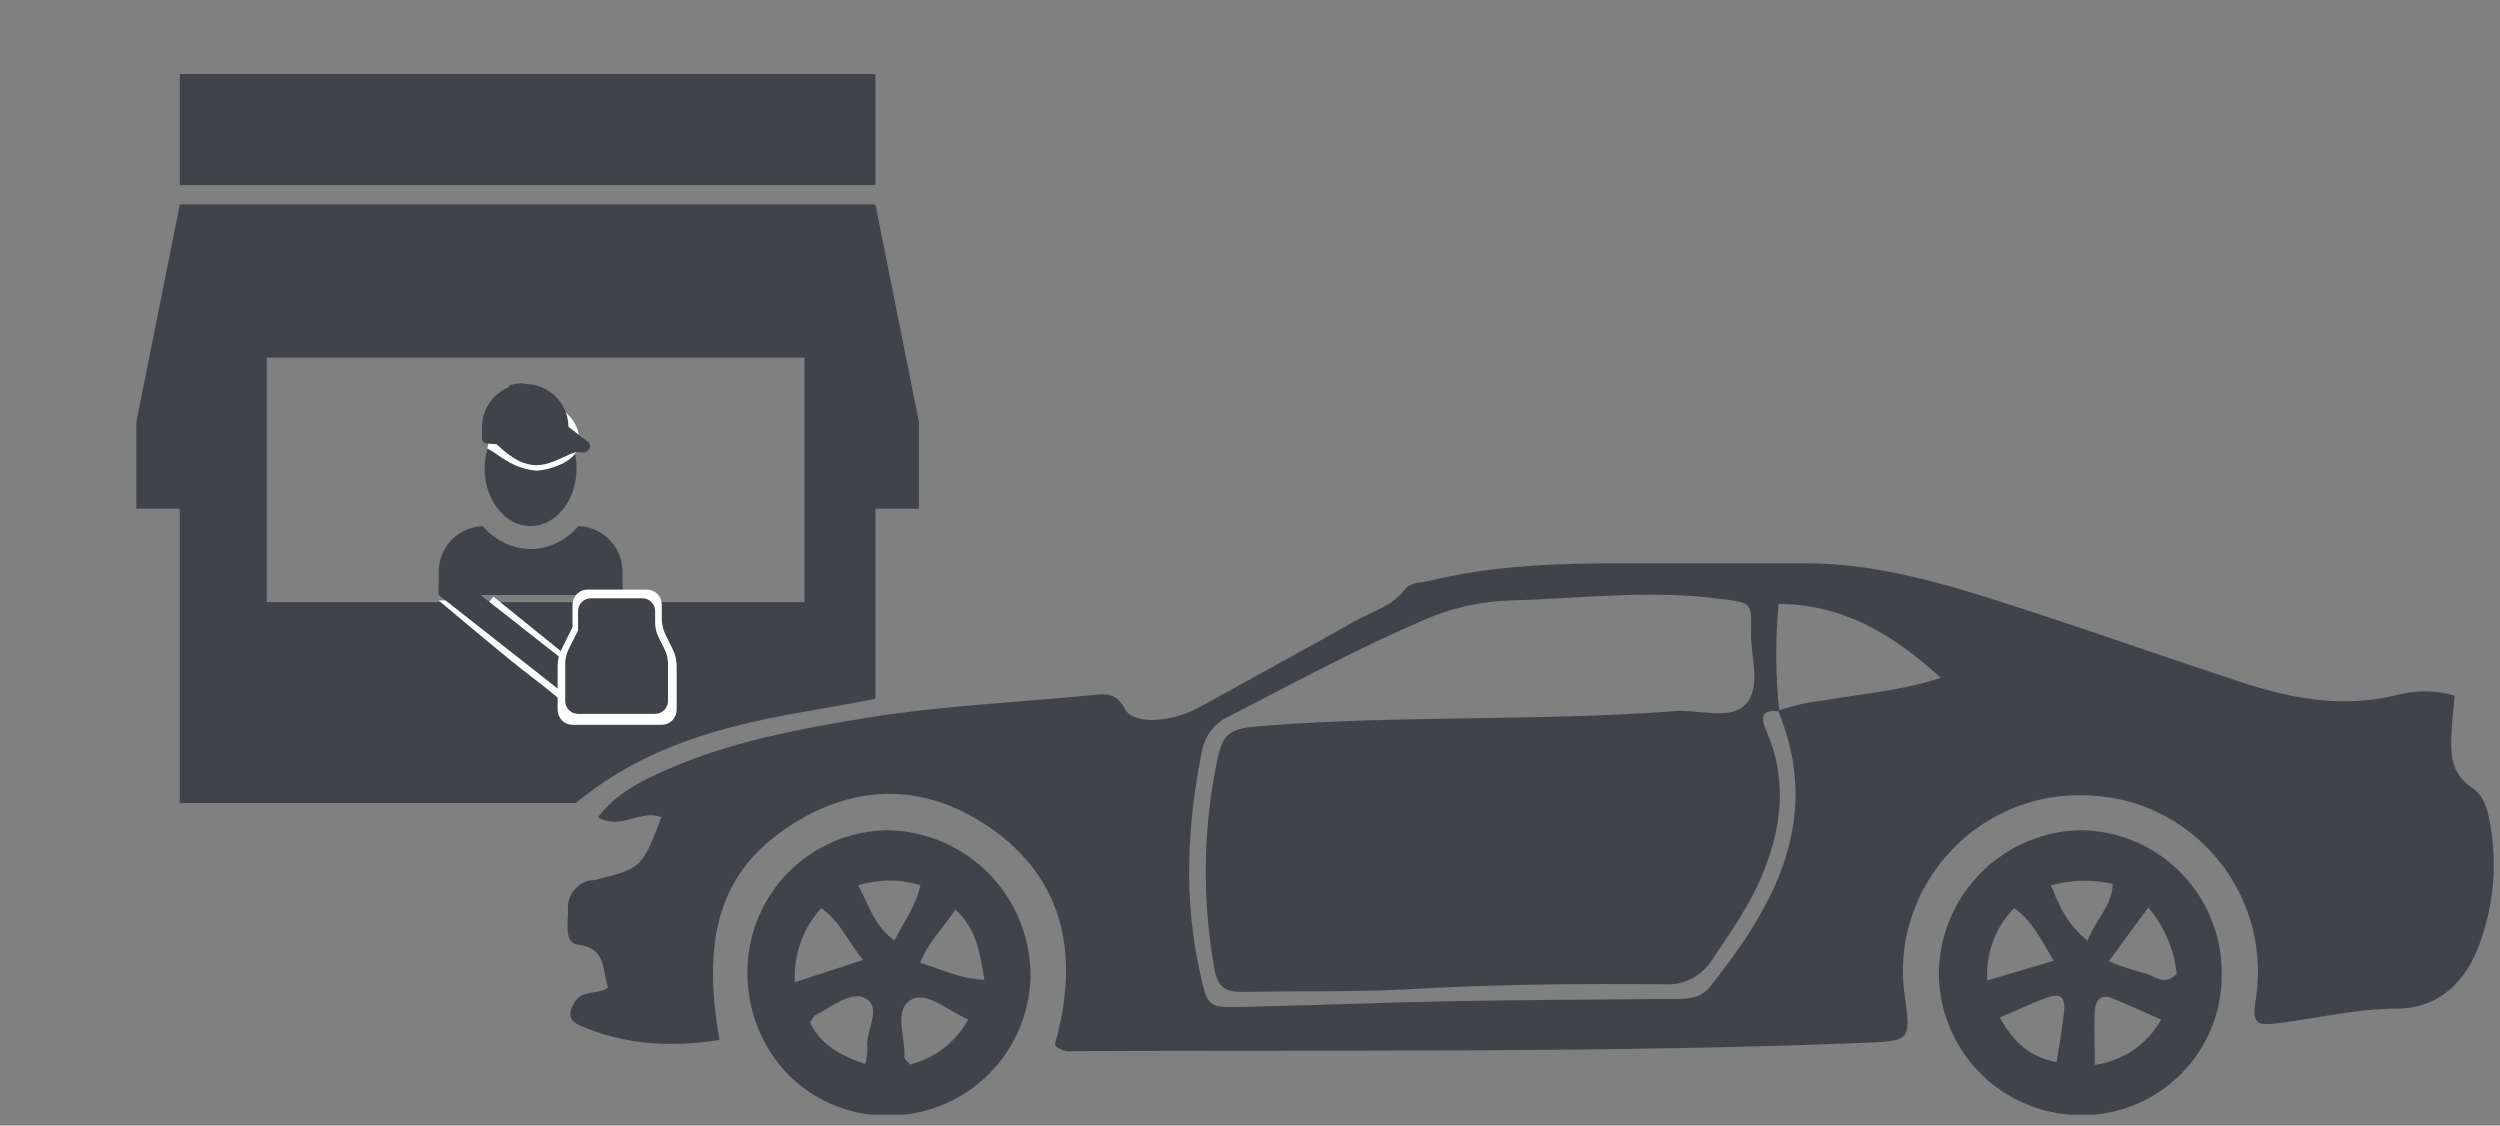 <svg width="211" height="95" viewBox="0 0 211 95" fill="none" xmlns="http://www.w3.org/2000/svg">
<rect x="0" y="0" width="211" height="95" fill="#808080" stroke="none"/>
<g clip-path="url(#clip0_1453_14762)">
<path d="M67.903 50.82H22.516V30.181H67.903M77.556 42.939V35.601L73.887 17.254H15.177L11.508 35.601V42.939H15.177V67.778H48.597C56.726 61.004 66.824 60.46 73.887 58.972V42.939M73.887 6.246H15.177V15.617H73.887V6.246Z" fill="#41434B"/>
<g clip-path="url(#clip1_1453_14762)">
<path d="M44.783 34.696C42.648 34.696 40.902 36.869 40.902 39.546C40.902 42.224 42.648 44.397 44.783 44.397C46.917 44.397 48.663 42.224 48.663 39.546C48.663 36.869 46.917 34.696 44.783 34.696ZM40.727 44.397C38.671 44.494 37.022 46.182 37.022 48.277V49.917C37.022 50.083 37.156 50.217 37.322 50.217H52.544V48.277C52.544 46.182 50.914 44.494 48.838 44.397C47.79 45.58 46.354 46.337 44.783 46.337C43.211 46.337 41.775 45.58 40.727 44.397Z" fill="#41434B"/>
</g>
<path d="M48.891 37.435C48.766 39.036 46.152 39.718 45.239 39.718C42.977 39.541 41.587 37.891 41.13 37.891C41.248 36.383 43.378 33.836 45.64 34.012C47.903 34.189 49.009 35.927 48.891 37.435Z" fill="white"/>
<g clip-path="url(#clip2_1453_14762)">
<path fill-rule="evenodd" clip-rule="evenodd" d="M44.287 32.413H44.326C45.287 32.413 46.209 32.791 46.893 33.467C47.576 34.142 47.966 35.059 47.978 36.02L49.628 37.302C49.679 37.343 49.72 37.393 49.75 37.45C49.78 37.507 49.797 37.57 49.801 37.635C49.805 37.699 49.796 37.764 49.773 37.824C49.751 37.885 49.716 37.94 49.671 37.986C49.605 38.053 49.527 38.105 49.441 38.141C49.355 38.177 49.262 38.195 49.169 38.194C49.068 38.195 48.969 38.175 48.869 38.164C48.745 38.151 48.542 38.141 48.164 38.309C47.678 38.525 47.185 38.769 46.736 38.944C46.271 39.126 45.79 39.261 45.268 39.261C44.253 39.261 43.224 38.753 41.92 37.497C41.641 37.482 41.363 37.461 41.085 37.432C40.973 37.421 40.868 37.369 40.792 37.285C40.716 37.201 40.674 37.092 40.674 36.978V36.065C40.674 35.338 40.891 34.627 41.298 34.023C41.704 33.42 42.282 32.952 42.957 32.679V32.641C42.956 32.48 43.413 32.413 43.413 32.413C43.413 32.413 44.234 32.261 44.287 32.413Z" fill="#41434B"/>
</g>
<path d="M41.647 50.355L50.721 57.697L48.676 60.224C48.676 60.224 46.609 58.435 44.783 57.065C42.957 55.696 37.022 50.674 37.022 50.674L37.935 50.674L40.113 52.25L40.625 51.618L41.647 50.355Z" fill="white"/>
<path d="M52.789 50.327L56.432 56.767L53.967 58.162L49.804 50.674L50.324 50.502L50.717 51.13L50.94 51.373L51.557 51.024L52.789 50.327Z" fill="white"/>
<path d="M38.37 48.497L39.993 49.772L41.615 51.047L44.86 53.596L51.35 58.696L49.995 60.42L37.098 50.277C37.05 50.239 37.022 50.181 37.022 50.12L37.022 49.761L37.19 50.002L37.359 49.787L37.696 49.357L38.37 48.497Z" fill="#41434B"/>
<path d="M50.312 46.565L51.776 49.153L52.142 49.8L52.325 50.124L52.544 50.217L52.513 50.413C52.51 50.435 52.514 50.458 52.525 50.477L53.24 51.741L56.167 56.917L54.412 57.91L48.556 47.558L50.312 46.565Z" fill="#41434B"/>
<path d="M49.576 49.761H54.598C54.931 49.761 55.25 49.895 55.486 50.132C55.721 50.37 55.853 50.693 55.853 51.029V52.183C55.853 52.675 55.967 53.161 56.185 53.601L56.777 54.798C56.995 55.238 57.109 55.724 57.109 56.216V59.906C57.109 60.242 56.977 60.565 56.741 60.803C56.506 61.04 56.186 61.174 55.853 61.174H48.321C47.988 61.174 47.669 61.04 47.433 60.803C47.198 60.565 47.065 60.242 47.065 59.906V56.216C47.065 55.724 47.179 55.238 47.397 54.798L48.321 52.931V51.029C48.321 50.693 48.453 50.37 48.688 50.132C48.924 49.895 49.243 49.761 49.576 49.761Z" fill="white"/>
<path d="M49.873 50.492H54.21C54.497 50.492 54.773 50.606 54.977 50.809C55.18 51.012 55.294 51.288 55.294 51.576V52.562C55.294 52.983 55.392 53.398 55.58 53.775L56.092 54.798C56.28 55.174 56.378 55.589 56.378 56.01V59.165C56.378 59.453 56.264 59.729 56.061 59.932C55.857 60.135 55.582 60.25 55.294 60.25H48.789C48.501 60.25 48.225 60.135 48.022 59.932C47.819 59.729 47.704 59.453 47.704 59.165V56.01C47.704 55.589 47.802 55.174 47.991 54.798L48.789 53.202V51.576C48.789 51.288 48.903 51.012 49.106 50.809C49.309 50.606 49.585 50.492 49.873 50.492Z" fill="#41434B"/>
<g clip-path="url(#clip3_1453_14762)">
<path d="M207.168 58.721C207.074 59.834 206.967 60.761 206.916 61.694C206.823 63.504 206.787 65.242 208.618 66.463C209.897 67.317 210.055 68.897 210.292 70.305C210.706 73.282 210.416 76.315 209.444 79.159C208.482 82.248 206.306 85.091 202.356 85.127C198.988 85.127 195.728 85.91 192.417 86.341C190.342 86.607 190.069 86.398 190.399 84.273C190.949 80.698 190.181 77.044 188.238 73.994C186.294 70.943 183.308 68.703 179.835 67.691C168.575 64.674 159.354 73.967 160.747 83.942C161.278 87.741 161.235 87.863 157.645 88C135.274 88.897 112.897 88.596 90.52 88.718C90.245 88.757 89.965 88.729 89.704 88.637C89.442 88.544 89.207 88.39 89.019 88.187C91.173 80.61 89.931 73.752 82.692 69.292C77.37 66.017 71.747 66.305 66.476 69.824C60.882 73.558 59.158 78.98 60.731 87.777C56.695 88.395 52.788 88.222 48.989 86.571C47.876 86.082 47.998 85.458 48.487 84.603C49.133 83.475 50.476 83.978 51.323 83.361C50.813 81.924 51.237 80.014 48.76 79.72C47.596 79.583 47.948 77.895 47.941 76.847C47.887 76.305 48.021 75.761 48.322 75.307C48.623 74.853 49.072 74.516 49.593 74.355C49.822 74.283 50.074 74.312 50.311 74.247C54.174 73.271 54.174 73.271 55.819 68.976C54.074 68.258 52.372 70.125 50.476 68.976C51.977 66.987 54.067 65.931 56.221 64.983C61.614 62.613 67.359 61.529 73.133 60.588C79.388 59.569 85.722 59.296 92.02 58.685C93.205 58.57 94.175 58.355 94.965 59.863C95.683 61.213 98.958 60.94 101.184 59.712C105.579 57.285 109.988 54.886 114.362 52.423C115.798 51.611 117.486 51.166 118.556 49.766C119.051 49.112 119.834 49.234 120.516 49.048C125.903 47.719 131.389 47.54 136.897 47.54C142.046 47.54 147.188 47.54 152.337 47.54C159.009 47.54 165.264 49.608 171.49 51.64C177.386 53.565 183.239 55.64 189.135 57.565C193.494 59.001 197.911 59.813 202.521 58.606C204.052 58.221 205.658 58.261 207.168 58.721ZM150.169 60.042C148.675 59.849 148.56 60.495 149.084 61.694C150.815 65.658 150.427 69.594 148.869 73.515C147.799 76.229 146.154 78.542 144.56 80.919C144.135 81.63 143.52 82.208 142.784 82.589C142.048 82.97 141.221 83.137 140.395 83.073C133.343 83.009 126.29 83.073 119.245 83.475C114.47 83.741 109.68 83.619 104.882 83.72C103.446 83.72 102.793 83.339 102.505 81.802C101.502 76.271 101.519 70.602 102.556 65.077C103.152 61.737 103.525 61.486 106.951 61.235C118.405 60.366 129.931 60.876 141.35 60.021C143.361 59.863 145.932 60.782 147.246 59.525C148.732 58.089 147.734 55.446 147.784 53.342C147.856 50.793 147.748 50.893 145.357 50.563C139.375 49.737 133.421 50.52 127.454 50.678C124.941 50.761 122.467 51.321 120.165 52.33C114.563 54.735 109.213 57.644 103.798 60.423C103.199 60.685 102.672 61.089 102.263 61.599C101.854 62.109 101.575 62.711 101.45 63.353C100.186 69.623 99.884 75.899 101.299 82.183C101.938 84.998 101.952 85.055 104.839 84.984C110.692 84.854 116.545 84.617 122.398 84.502C128.617 84.388 134.836 84.366 141.07 84.309C142.276 84.309 143.461 84.366 144.337 83.267C149.824 76.387 153.824 69.141 150.082 59.978C151.316 59.546 152.596 59.259 153.896 59.123C157.084 58.541 160.359 58.355 163.806 57.199C159.706 53.493 155.562 51.015 150.111 50.965C149.836 53.986 149.855 57.026 150.169 60.042Z" fill="#41434B"/>
<path d="M63.079 81.931C63.109 78.802 64.363 75.808 66.572 73.591C68.781 71.373 71.77 70.109 74.9 70.068C78.15 70.117 81.248 71.455 83.511 73.787C85.775 76.12 87.02 79.256 86.972 82.506C86.884 85.644 85.568 88.621 83.308 90.799C81.048 92.977 78.024 94.182 74.886 94.154C68.106 94.147 63.015 88.675 63.079 81.931ZM81.751 86.047C80.085 85.393 78.326 83.655 76.961 84.344C75.352 85.163 76.444 87.526 76.329 89.213C76.329 89.379 76.58 89.558 76.803 89.846C77.84 89.586 78.812 89.115 79.657 88.461C80.503 87.807 81.204 86.985 81.715 86.047H81.751ZM72.839 81.02C71.474 79.339 70.85 77.687 69.313 76.653C68.543 77.493 67.95 78.479 67.568 79.552C67.185 80.625 67.022 81.764 67.087 82.901L72.839 81.02ZM73.019 89.788C73.138 89.37 73.201 88.938 73.205 88.503C72.975 87.066 74.541 85.07 73.019 84.244C71.862 83.619 70.189 84.962 68.832 85.68C68.645 85.774 68.559 86.047 68.372 86.312C69.219 88.115 70.821 89.048 72.983 89.781L73.019 89.788ZM80.659 76.754C79.597 78.305 78.361 79.504 77.658 81.257C79.546 81.838 81.076 82.635 83.087 82.693C82.685 80.445 82.476 78.463 80.624 76.747L80.659 76.754ZM77.722 74.729C76 74.183 74.152 74.183 72.43 74.729C73.37 76.423 73.765 78.14 75.489 79.382C76.257 77.831 77.234 76.646 77.686 74.721L77.722 74.729Z" fill="#41434B"/>
<path d="M187.512 82.226C187.525 83.807 187.22 85.375 186.615 86.836C186.011 88.297 185.118 89.621 183.991 90.731C182.865 91.84 181.526 92.712 180.056 93.294C178.586 93.876 177.014 94.156 175.433 94.118C173.853 94.09 172.295 93.749 170.847 93.117C169.399 92.485 168.09 91.574 166.994 90.435C165.899 89.296 165.039 87.953 164.464 86.481C163.888 85.01 163.609 83.439 163.641 81.86C163.747 78.736 165.047 75.773 167.273 73.579C169.498 71.385 172.481 70.129 175.605 70.068C177.186 70.083 178.748 70.409 180.202 71.029C181.656 71.648 182.974 72.548 184.08 73.678C185.186 74.807 186.059 76.143 186.647 77.61C187.236 79.077 187.53 80.645 187.512 82.226ZM182.421 86.061C180.812 85.343 179.548 84.775 178.241 84.244C177.358 83.885 176.869 84.402 176.805 85.199C176.726 86.7 176.805 88.208 176.805 89.867C177.969 89.712 179.081 89.287 180.052 88.626C181.023 87.965 181.827 87.087 182.399 86.061H182.421ZM181.315 76.596C180.13 78.197 179.117 79.59 177.982 81.127C178.932 81.533 179.911 81.865 180.912 82.118C181.76 82.262 182.535 83.31 183.713 82.219C183.506 80.144 182.669 78.182 181.315 76.596ZM173.329 81.091C172.223 79.203 171.483 77.666 169.989 76.646C169.206 77.448 168.599 78.406 168.209 79.458C167.82 80.509 167.655 81.631 167.727 82.75L173.329 81.091ZM168.79 85.881C169.961 88.036 171.397 89.235 173.573 89.644C173.803 88.144 174.047 86.858 174.191 85.558C174.356 84.122 173.932 83.756 172.668 84.23C171.404 84.704 170.284 85.242 168.79 85.881ZM173.099 74.721C173.817 76.517 174.535 78.104 176.194 79.389C176.855 77.616 178.248 76.517 178.313 74.599C176.591 74.209 174.8 74.251 173.099 74.721Z" fill="#41434B"/>
</g>
</g>
<defs>
<clipPath id="clip0_1453_14762">
<rect width="210" height="94.08" fill="white" transform="translate(0.5)"/>
</clipPath>
<clipPath id="clip1_1453_14762">
<rect width="15.522" height="15.522" fill="white" transform="translate(37.022 34.696)"/>
</clipPath>
<clipPath id="clip2_1453_14762">
<rect width="10.957" height="10.957" fill="white" transform="matrix(-1 0 0 1 50.717 30.13)"/>
</clipPath>
<clipPath id="clip3_1453_14762">
<rect width="162.581" height="46.586" fill="white" transform="translate(47.919 47.568)"/>
</clipPath>
</defs>
</svg>
